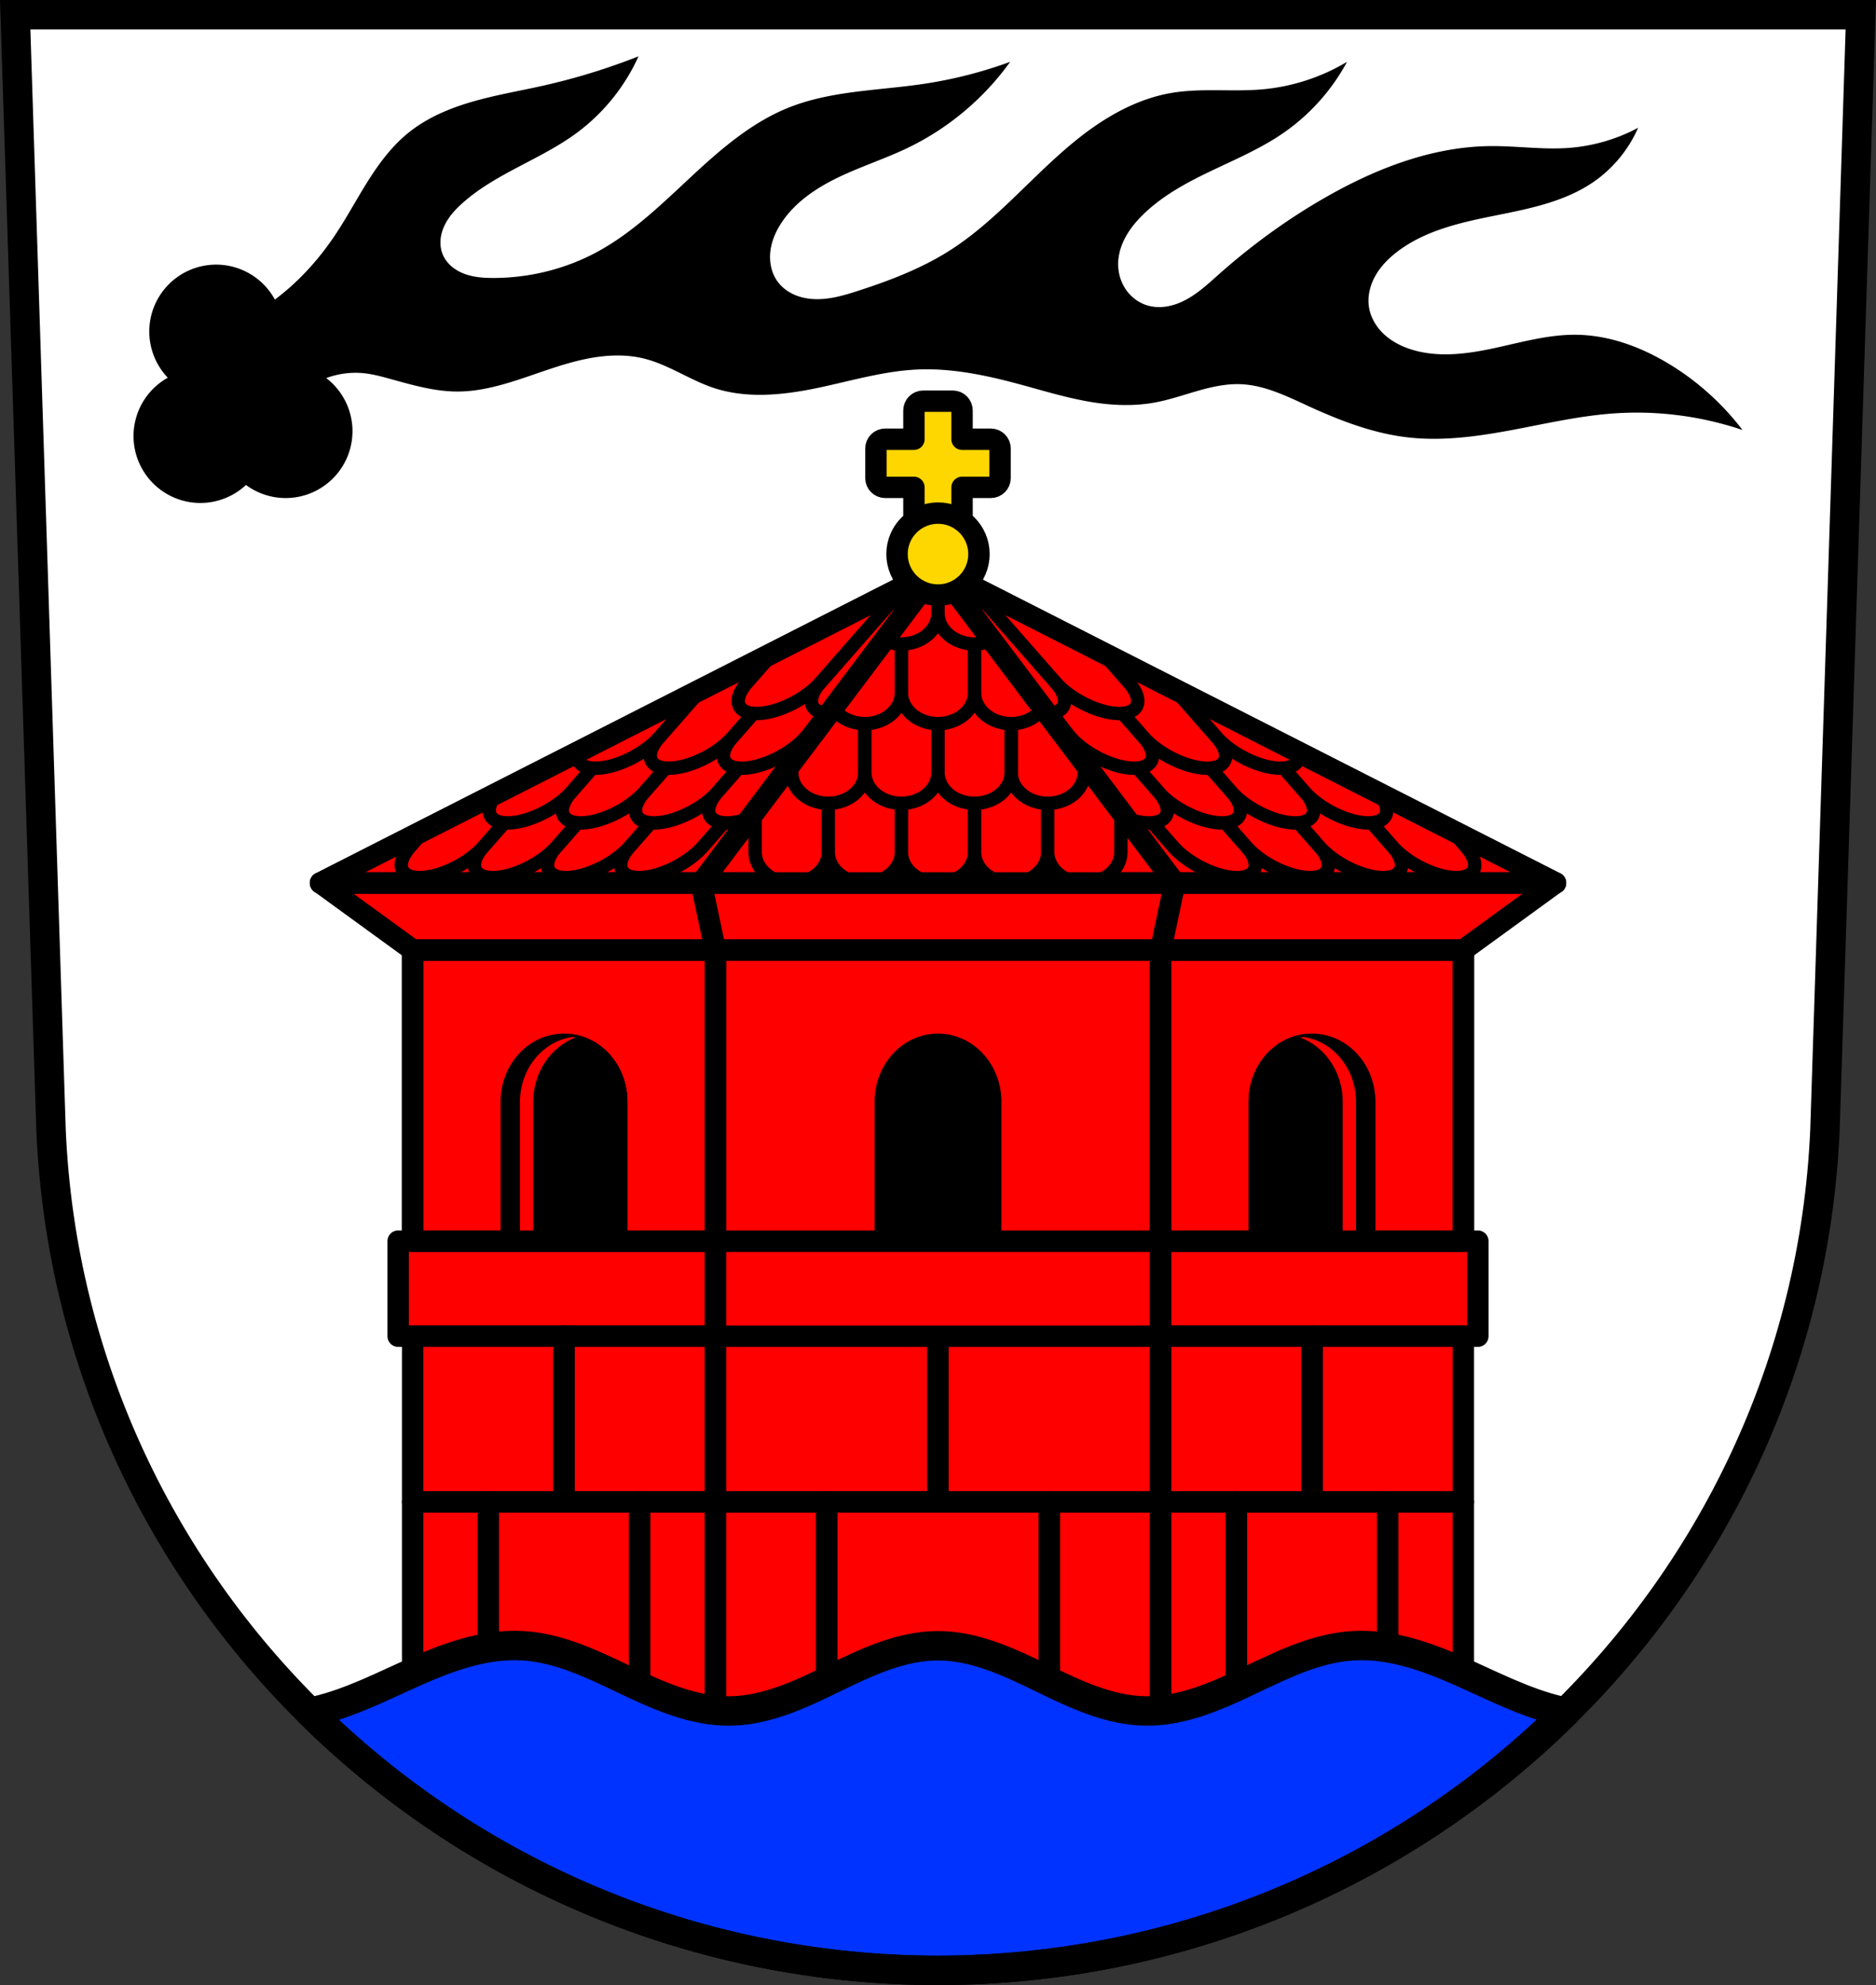 <?xml version="1.0" encoding="UTF-8" standalone="no"?>
<!-- Created with Inkscape (http://www.inkscape.org/) -->

<svg
   xmlns:dc="http://purl.org/dc/elements/1.1/"
   xmlns:cc="http://creativecommons.org/ns#"
   xmlns:rdf="http://www.w3.org/1999/02/22-rdf-syntax-ns#"
   xmlns:svg="http://www.w3.org/2000/svg"
   xmlns="http://www.w3.org/2000/svg"
   xmlns:sodipodi="http://sodipodi.sourceforge.net/DTD/sodipodi-0.dtd"
   xmlns:inkscape="http://www.inkscape.org/namespaces/inkscape"
   width="197.932mm"
   height="209.344mm"
   viewBox="0 0 701.334 741.769"
   id="svg11612"
   version="1.1"
   inkscape:version="0.91 r13725"
   sodipodi:docname="DEU Bühlerzell COA.svg">
  <rect x="0" y="0" width="701.334" height="741.769" fill="#333333" stroke="none"/>
  <defs
     id="defs11614">
    <inkscape:path-effect
       effect="spiro"
       id="path-effect12445"
       is_visible="true" />
    <inkscape:path-effect
       effect="spiro"
       id="path-effect12397"
       is_visible="true" />
  </defs>
  <sodipodi:namedview
     id="base"
     pagecolor="#ffffff"
     bordercolor="#666666"
     borderopacity="1.0"
     inkscape:pageopacity="0.0"
     inkscape:pageshadow="2"
     inkscape:zoom="0.72798892"
     inkscape:cx="350.66705"
     inkscape:cy="370.88383"
     inkscape:document-units="px"
     inkscape:current-layer="layer1"
     showgrid="false"
     inkscape:window-width="1366"
     inkscape:window-height="745"
     inkscape:window-x="-8"
     inkscape:window-y="-8"
     inkscape:window-maximized="1"
     fit-margin-top="0"
     fit-margin-left="0"
     fit-margin-right="0"
     fit-margin-bottom="0"
     inkscape:snap-midpoints="true"
     inkscape:snap-smooth-nodes="true"
     inkscape:object-nodes="true"
     inkscape:snap-nodes="true"
     inkscape:object-paths="false" />
  <g
     inkscape:label="Ebene 1"
     inkscape:groupmode="layer"
     id="layer1"
     transform="translate(-10.304,-33.764)">
    <path
       style="fill:#ffffff;fill-rule:evenodd;stroke:none;stroke-width:11;stroke-opacity:1"
       inkscape:connector-curvature="0"
       d="m 15.983,39.264 13.398,416.624 C 36.796,631.138 183.301,769.934 360.971,770.032 538.48,769.817 685.04,630.971 692.56,455.888 l 13.398,-416.624 -344.979,0 z"
       id="path10563-0-52" />
    <path
       style="fill:#000000;fill-rule:evenodd;stroke:none;stroke-width:1px;stroke-linecap:butt;stroke-linejoin:miter;stroke-opacity:1"
       d="m 249,54.812 c -11.558,4.56 -23.468,8.225 -35.59,10.951 -8.82,1.983 -17.76,3.474 -26.445,5.98 -8.686,2.506 -17.202,6.097 -24.203,11.816 -6.11,4.991 -10.868,11.437 -15.066,18.117 -4.198,6.68 -7.906,13.666 -12.312,20.211 -4.168,6.192 -8.958,11.975 -14.373,17.111 -2.517,2.387 -5.178,4.62 -7.945,6.711 a 25.009,25.009 0 0 0 -21.943,-13.064 25.009,25.009 0 0 0 -25.01,25.008 25.009,25.009 0 0 0 6.916,17.248 25.009,25.009 0 0 0 -12.807,21.797 25.009,25.009 0 0 0 25.008,25.008 25.009,25.009 0 0 0 17.031,-6.723 25.009,25.009 0 0 0 14.809,4.891 25.009,25.009 0 0 0 25.01,-25.01 25.009,25.009 0 0 0 -9.82,-19.828 c 4.482,-1.647 9.325,-2.311 14.076,-1.814 3.253,0.34 6.429,1.185 9.582,2.053 8.31,2.288 16.705,4.777 25.324,4.791 8.901,0.014 17.58,-2.614 26.01,-5.475 7.102,-2.41 14.166,-5.008 21.5,-6.574 7.334,-1.566 15.024,-2.071 22.305,-0.271 9.147,2.261 17.067,7.978 26.008,10.951 12.488,4.153 26.133,2.701 39.014,0 12.28,-2.575 24.428,-6.252 36.961,-6.844 12.945,-0.611 25.816,2.1 38.328,5.475 9.302,2.509 18.537,5.401 28.062,6.846 7.478,1.134 15.146,1.361 22.586,0 5.414,-0.99 10.636,-2.806 15.926,-4.322 5.29,-1.517 10.745,-2.748 16.244,-2.523 8.928,0.364 17.199,4.496 25.324,8.215 11.794,5.398 24.076,10.133 36.959,11.635 12.819,1.495 25.79,-0.262 38.479,-2.619 12.688,-2.357 25.31,-5.324 38.18,-6.279 16.393,-1.216 33.025,0.892 48.596,6.16 -7.478,-9.828 -16.82,-18.234 -27.379,-24.639 -10.553,-6.402 -22.564,-10.845 -34.906,-10.951 -10.408,-0.089 -20.561,2.869 -30.738,5.051 -10.177,2.182 -20.941,3.573 -30.861,0.424 -3.725,-1.183 -7.288,-3.018 -10.146,-5.684 -2.859,-2.665 -4.98,-6.199 -5.596,-10.059 -0.633,-3.967 0.351,-8.09 2.295,-11.605 1.944,-3.515 4.804,-6.459 7.973,-8.928 10.305,-8.026 23.541,-11.046 36.346,-13.625 12.804,-2.579 26.051,-5.095 36.889,-12.385 7.493,-5.04 13.505,-12.254 17.111,-20.533 -8.017,4.288 -16.942,6.871 -26.01,7.529 -9.793,0.711 -19.612,-0.796 -29.43,-0.684 -21.223,0.244 -41.736,8.07 -60.232,18.48 -14.704,8.276 -28.444,18.233 -41.066,29.43 -3.804,3.374 -7.556,6.897 -12.014,9.344 -2.229,1.223 -4.625,2.165 -7.127,2.615 -2.502,0.45 -5.115,0.398 -7.553,-0.322 -3.292,-0.973 -6.187,-3.167 -8.115,-6.008 -1.928,-2.841 -2.895,-6.302 -2.836,-9.734 0.058,-3.399 1.096,-6.741 2.709,-9.734 1.613,-2.993 3.789,-5.655 6.189,-8.062 7.213,-7.235 16.371,-12.181 25.586,-16.592 9.215,-4.411 18.694,-8.426 27.117,-14.207 9.951,-6.829 18.238,-16.064 23.955,-26.693 -9.549,5.723 -20.398,9.26 -31.484,10.266 -11.382,1.033 -22.958,-0.561 -34.223,1.369 -12.909,2.212 -24.659,8.954 -34.906,17.111 -16.596,13.212 -30.015,30.363 -47.912,41.752 -10.543,6.709 -22.331,11.207 -34.221,15.057 -5.153,1.668 -10.45,3.24 -15.865,3.123 -2.707,-0.058 -5.423,-0.549 -7.91,-1.621 -2.487,-1.072 -4.738,-2.74 -6.34,-4.924 -2.303,-3.14 -3.146,-7.211 -2.742,-11.084 0.404,-3.873 1.98,-7.558 4.109,-10.818 5.086,-7.787 13.153,-13.163 21.545,-17.172 8.392,-4.009 17.298,-6.864 25.682,-10.891 15.194,-7.298 28.508,-18.47 38.33,-32.168 -10.41,3.812 -21.207,6.568 -32.17,8.213 -17.004,2.551 -34.687,2.507 -50.648,8.898 -13.983,5.599 -25.601,15.742 -36.631,26 -11.03,10.258 -21.959,20.957 -35.236,28.07 -11.725,6.281 -25.027,9.542 -38.328,9.582 -3.747,0.011 -7.561,-0.241 -11.066,-1.566 -1.752,-0.663 -3.414,-1.593 -4.826,-2.824 -1.412,-1.231 -2.572,-2.77 -3.271,-4.508 -0.684,-1.699 -0.919,-3.565 -0.77,-5.391 0.149,-1.826 0.676,-3.611 1.457,-5.268 1.563,-3.313 4.105,-6.071 6.842,-8.506 12.421,-11.05 29.031,-16.174 42.436,-26.008 10.051,-7.374 18.15,-17.382 23.27,-28.748 z"
       id="path12443"
       inkscape:connector-curvature="0" />
    <rect
       style="opacity:1;fill:#ff0000;fill-opacity:1;fill-rule:nonzero;stroke:#000000;stroke-width:8;stroke-linecap:round;stroke-linejoin:round;stroke-miterlimit:4;stroke-dasharray:none;stroke-dashoffset:0;stroke-opacity:1"
       id="rect12471-0"
       width="83.244"
       height="61.949"
       x="277.727"
       y="533.061" />
    <rect
       style="opacity:1;fill:#ff0000;fill-opacity:1;fill-rule:nonzero;stroke:#000000;stroke-width:8;stroke-linecap:round;stroke-linejoin:round;stroke-miterlimit:4;stroke-dasharray:none;stroke-dashoffset:0;stroke-opacity:1"
       id="rect12471-6-3"
       width="83.244"
       height="61.949"
       x="360.971"
       y="533.061" />
    <rect
       style="opacity:1;fill:#ff0000;fill-opacity:1;fill-rule:nonzero;stroke:#000000;stroke-width:8;stroke-linecap:round;stroke-linejoin:round;stroke-miterlimit:4;stroke-dasharray:none;stroke-dashoffset:0;stroke-opacity:1"
       id="rect12471-6-8-7"
       width="83.244"
       height="90.019"
       x="319.349"
       y="595.01" />
    <rect
       style="opacity:1;fill:#ff0000;fill-opacity:1;fill-rule:nonzero;stroke:#000000;stroke-width:8;stroke-linecap:round;stroke-linejoin:round;stroke-miterlimit:4;stroke-dasharray:none;stroke-dashoffset:0;stroke-opacity:1"
       id="rect12503-7"
       width="41.622"
       height="90.019"
       x="277.727"
       y="595.01" />
    <rect
       style="opacity:1;fill:#ff0000;fill-opacity:1;fill-rule:nonzero;stroke:#000000;stroke-width:8;stroke-linecap:round;stroke-linejoin:round;stroke-miterlimit:4;stroke-dasharray:none;stroke-dashoffset:0;stroke-opacity:1"
       id="rect12505-8"
       width="41.622"
       height="90.019"
       x="402.592"
       y="595.01" />
    <rect
       style="opacity:1;fill:#ff0000;fill-opacity:1;fill-rule:nonzero;stroke:#000000;stroke-width:8;stroke-linecap:round;stroke-linejoin:round;stroke-miterlimit:4;stroke-dasharray:none;stroke-dashoffset:0;stroke-opacity:1"
       id="rect12507-1"
       width="166.487"
       height="35.53"
       x="277.727"
       y="497.531" />
    <rect
       style="opacity:1;fill:#ff0000;fill-opacity:1;fill-rule:nonzero;stroke:#000000;stroke-width:8;stroke-linecap:round;stroke-linejoin:round;stroke-miterlimit:4;stroke-dasharray:none;stroke-dashoffset:0;stroke-opacity:1"
       id="rect12507-4-0"
       width="118.574"
       height="35.53"
       x="444.214"
       y="497.531" />
    <rect
       style="opacity:1;fill:#ff0000;fill-opacity:1;fill-rule:nonzero;stroke:#000000;stroke-width:8;stroke-linecap:round;stroke-linejoin:round;stroke-miterlimit:4;stroke-dasharray:none;stroke-dashoffset:0;stroke-opacity:1"
       id="rect12507-4-3-5"
       width="118.574"
       height="35.53"
       x="159.153"
       y="497.531" />
    <rect
       style="opacity:1;fill:#ff0000;fill-opacity:1;fill-rule:nonzero;stroke:#000000;stroke-width:8;stroke-linecap:round;stroke-linejoin:round;stroke-miterlimit:4;stroke-dasharray:none;stroke-dashoffset:0;stroke-opacity:1"
       id="rect12539-9"
       width="56.578"
       height="61.949"
       x="221.149"
       y="533.061" />
    <rect
       style="opacity:1;fill:#ff0000;fill-opacity:1;fill-rule:nonzero;stroke:#000000;stroke-width:8;stroke-linecap:round;stroke-linejoin:round;stroke-miterlimit:4;stroke-dasharray:none;stroke-dashoffset:0;stroke-opacity:1"
       id="rect12539-1-4"
       width="56.578"
       height="61.949"
       x="164.571"
       y="533.061" />
    <rect
       style="opacity:1;fill:#ff0000;fill-opacity:1;fill-rule:nonzero;stroke:#000000;stroke-width:8;stroke-linecap:round;stroke-linejoin:round;stroke-miterlimit:4;stroke-dasharray:none;stroke-dashoffset:0;stroke-opacity:1"
       id="rect12539-14-7"
       width="56.578"
       height="61.949"
       x="500.792"
       y="533.061" />
    <rect
       style="opacity:1;fill:#ff0000;fill-opacity:1;fill-rule:nonzero;stroke:#000000;stroke-width:8;stroke-linecap:round;stroke-linejoin:round;stroke-miterlimit:4;stroke-dasharray:none;stroke-dashoffset:0;stroke-opacity:1"
       id="rect12539-1-9-3"
       width="56.578"
       height="61.949"
       x="444.214"
       y="533.061" />
    <rect
       style="opacity:1;fill:#ff0000;fill-opacity:1;fill-rule:nonzero;stroke:#000000;stroke-width:8;stroke-linecap:round;stroke-linejoin:round;stroke-miterlimit:4;stroke-dasharray:none;stroke-dashoffset:0;stroke-opacity:1"
       id="rect12539-0-6"
       width="56.578"
       height="82.918"
       x="192.86"
       y="595.01" />
    <rect
       style="opacity:1;fill:#ff0000;fill-opacity:1;fill-rule:nonzero;stroke:#000000;stroke-width:8;stroke-linecap:round;stroke-linejoin:round;stroke-miterlimit:4;stroke-dasharray:none;stroke-dashoffset:0;stroke-opacity:1"
       id="rect12539-0-7-4"
       width="56.578"
       height="82.918"
       x="472.503"
       y="595.01" />
    <rect
       style="opacity:1;fill:#ff0000;fill-opacity:1;fill-rule:nonzero;stroke:#000000;stroke-width:8;stroke-linecap:round;stroke-linejoin:round;stroke-miterlimit:4;stroke-dasharray:none;stroke-dashoffset:0;stroke-opacity:1"
       id="rect12604-3"
       width="28.289"
       height="82.918"
       x="164.571"
       y="595.01" />
    <rect
       style="opacity:1;fill:#ff0000;fill-opacity:1;fill-rule:nonzero;stroke:#000000;stroke-width:8;stroke-linecap:round;stroke-linejoin:round;stroke-miterlimit:4;stroke-dasharray:none;stroke-dashoffset:0;stroke-opacity:1"
       id="rect12604-6-7"
       width="28.289"
       height="82.918"
       x="249.438"
       y="595.01" />
    <rect
       style="opacity:1;fill:#ff0000;fill-opacity:1;fill-rule:nonzero;stroke:#000000;stroke-width:8;stroke-linecap:round;stroke-linejoin:round;stroke-miterlimit:4;stroke-dasharray:none;stroke-dashoffset:0;stroke-opacity:1"
       id="rect12604-2-3"
       width="28.289"
       height="82.918"
       x="444.214"
       y="595.01" />
    <rect
       style="opacity:1;fill:#ff0000;fill-opacity:1;fill-rule:nonzero;stroke:#000000;stroke-width:8;stroke-linecap:round;stroke-linejoin:round;stroke-miterlimit:4;stroke-dasharray:none;stroke-dashoffset:0;stroke-opacity:1"
       id="rect12604-6-2-1"
       width="28.289"
       height="82.918"
       x="529.081"
       y="595.01" />
    <rect
       style="opacity:1;fill:#ff0000;fill-opacity:1;fill-rule:nonzero;stroke:#000000;stroke-width:8;stroke-linecap:round;stroke-linejoin:round;stroke-miterlimit:4;stroke-dasharray:none;stroke-dashoffset:0;stroke-opacity:1"
       id="rect12639-6"
       width="166.487"
       height="108.802"
       x="277.727"
       y="388.729" />
    <rect
       style="opacity:1;fill:#ff0000;fill-opacity:1;fill-rule:nonzero;stroke:#000000;stroke-width:8;stroke-linecap:round;stroke-linejoin:round;stroke-miterlimit:4;stroke-dasharray:none;stroke-dashoffset:0;stroke-opacity:1"
       id="rect12641-1"
       width="113.156"
       height="108.802"
       x="164.571"
       y="388.729" />
    <rect
       style="opacity:1;fill:#ff0000;fill-opacity:1;fill-rule:nonzero;stroke:#000000;stroke-width:8;stroke-linecap:round;stroke-linejoin:round;stroke-miterlimit:4;stroke-dasharray:none;stroke-dashoffset:0;stroke-opacity:1"
       id="rect12641-3-8"
       width="113.156"
       height="108.802"
       x="444.214"
       y="388.729" />
    <g
       id="g13122">
      <path
         id="rect12658-4-23-5-8"
         d="M 500.793,420.478 A 23.208,24.981 0 0 1 524,445.459 l 0,49.963 -46.416,0 0,-49.963 a 23.208,24.981 0 0 1 23.209,-24.98 z"
         style="opacity:1;fill:#000000;fill-opacity:1;fill-rule:nonzero;stroke:#000000;stroke-width:1;stroke-linecap:round;stroke-linejoin:round;stroke-miterlimit:4;stroke-dasharray:none;stroke-dashoffset:0;stroke-opacity:1"
         inkscape:connector-curvature="0" />
      <path
         inkscape:connector-curvature="0"
         id="rect12658-4-1-8"
         d="m 497.665,420.734 a 23.208,24.981 0 0 1 20.08,24.725 l 0,49.963 -40.16,0 0,-49.963 a 23.208,24.981 0 0 1 20.08,-24.725 z"
         style="opacity:1;fill:#ff0000;fill-opacity:1;fill-rule:nonzero;stroke:#000000;stroke-width:1;stroke-linecap:round;stroke-linejoin:round;stroke-miterlimit:4;stroke-dasharray:none;stroke-dashoffset:0;stroke-opacity:1" />
      <path
         inkscape:connector-curvature="0"
         id="rect12658-4-4-9-6"
         d="m 494.635,421.377 a 23.208,24.981 0 0 1 17.141,24.082 l 0,49.963 -34.191,0 0,-49.963 a 23.208,24.981 0 0 1 17.051,-24.082 z"
         style="opacity:1;fill:#000000;fill-opacity:1;fill-rule:nonzero;stroke:#000000;stroke-width:1;stroke-linecap:round;stroke-linejoin:round;stroke-miterlimit:4;stroke-dasharray:none;stroke-dashoffset:0;stroke-opacity:1" />
    </g>
    <path
       style="opacity:1;fill:#000000;fill-opacity:1;fill-rule:nonzero;stroke:#000000;stroke-width:1;stroke-linecap:round;stroke-linejoin:round;stroke-miterlimit:4;stroke-dasharray:none;stroke-dashoffset:0;stroke-opacity:1"
       d="m 360.97,420.478 a 23.208,24.981 0 0 0 -23.207,24.98 l 0,49.963 46.416,0 0,-49.963 a 23.208,24.981 0 0 0 -23.209,-24.98 z"
       id="rect12658-1"
       inkscape:connector-curvature="0" />
    <path
       inkscape:connector-curvature="0"
       style="opacity:1;fill:#000000;fill-opacity:1;fill-rule:nonzero;stroke:#000000;stroke-width:1;stroke-linecap:round;stroke-linejoin:round;stroke-miterlimit:4;stroke-dasharray:none;stroke-dashoffset:0;stroke-opacity:1"
       d="m 221.148,420.478 a 23.208,24.981 0 0 0 -23.207,24.98 l 0,49.963 46.416,0 0,-49.963 a 23.208,24.981 0 0 0 -23.209,-24.98 z"
       id="rect12658-4-23-4" />
    <path
       inkscape:connector-curvature="0"
       style="opacity:1;fill:#ff0000;fill-opacity:1;fill-rule:nonzero;stroke:#000000;stroke-width:1;stroke-linecap:round;stroke-linejoin:round;stroke-miterlimit:4;stroke-dasharray:none;stroke-dashoffset:0;stroke-opacity:1"
       d="m 224.276,420.734 a 23.208,24.981 0 0 0 -20.08,24.725 l 0,49.963 40.16,0 0,-49.963 A 23.208,24.981 0 0 0 224.276,420.734 Z"
       id="rect12658-4-41" />
    <path
       inkscape:connector-curvature="0"
       style="opacity:1;fill:#000000;fill-opacity:1;fill-rule:nonzero;stroke:#000000;stroke-width:1;stroke-linecap:round;stroke-linejoin:round;stroke-miterlimit:4;stroke-dasharray:none;stroke-dashoffset:0;stroke-opacity:1"
       d="m 227.306,421.377 a 23.208,24.981 0 0 0 -17.141,24.082 l 0,49.963 34.191,0 0,-49.963 A 23.208,24.981 0 0 0 227.306,421.377 Z"
       id="rect12658-4-4-95" />
    <path
       style="fill:#ff0000;fill-rule:evenodd;stroke:#000000;stroke-width:8;stroke-linecap:butt;stroke-linejoin:round;stroke-miterlimit:4;stroke-dasharray:none;stroke-opacity:1;fill-opacity:1"
       d="m 130.128,363.695 34.443,25.033 196.398,0 196.4,0 34.443,-25.033 -230.844,0 -230.842,0 z"
       id="path12757-5"
       inkscape:connector-curvature="0" />
    <path
       style="fill:#ff0000;fill-rule:evenodd;stroke:#000000;stroke-width:8;stroke-linecap:butt;stroke-linejoin:miter;stroke-miterlimit:4;stroke-dasharray:none;stroke-opacity:1;fill-opacity:1"
       d="m 277.727,388.729 -5.301,-25.033"
       id="path12775-6"
       inkscape:connector-curvature="0" />
    <path
       style="fill:#ff0000;fill-rule:evenodd;stroke:#000000;stroke-width:8;stroke-linecap:butt;stroke-linejoin:miter;stroke-miterlimit:4;stroke-dasharray:none;stroke-opacity:1;fill-opacity:1"
       d="m 444.214,388.729 5.301,-25.033"
       id="path12775-1-2"
       inkscape:connector-curvature="0" />
    <path
       style="fill:#ff0000;fill-rule:evenodd;stroke:#000000;stroke-width:8;stroke-linecap:round;stroke-linejoin:round;stroke-miterlimit:4;stroke-dasharray:none;stroke-opacity:1;fill-opacity:1"
       d="m 360.97,246.342 -230.842,117.354 230.842,0 230.842,0 -230.842,-117.354 z"
       id="path12796-1"
       inkscape:connector-curvature="0" />
    <g
       id="g13071">
      <path
         id="path12395"
         transform="translate(10.304,33.764)"
         d="M 193.043 614.873 C 180.295 614.713 167.82 619.124 156.096 624.275 C 143.59 629.77 131.36 636.222 118.061 639.336 C 117.314 639.511 116.564 639.67 115.812 639.822 C 176.031 699.419 259.219 736.219 350.666 736.27 C 441.996 736.159 525.129 699.346 585.352 639.785 C 584.658 639.642 583.965 639.497 583.275 639.336 C 569.976 636.222 557.744 629.77 545.238 624.275 C 532.733 618.78 519.372 614.127 505.738 614.967 C 492.107 615.806 479.48 622.034 467.152 627.91 C 454.825 633.787 441.858 639.544 428.203 639.336 C 414.539 639.128 401.761 632.976 389.471 627 C 377.181 621.024 364.334 614.967 350.668 614.967 C 337.002 614.967 324.153 621.024 311.863 627 C 299.573 632.976 286.795 639.128 273.131 639.336 C 259.476 639.544 246.511 633.787 234.184 627.91 C 221.856 622.034 209.227 615.806 195.596 614.967 C 194.744 614.914 193.893 614.884 193.043 614.873 z "
         style="fill:#0033ff;fill-rule:evenodd;stroke:#000000;stroke-width:11;stroke-linecap:butt;stroke-linejoin:round;stroke-miterlimit:4;stroke-dasharray:none;stroke-opacity:1;fill-opacity:1" />
      <path
         id="path10563-0"
         d="m 15.983,39.264 13.398,416.624 c 7.415,175.25 153.92,314.046 331.589,314.144 177.51,-0.215 324.069,-139.061 331.589,-314.144 l 13.398,-416.624 -344.979,0 z"
         inkscape:connector-curvature="0"
         style="fill:none;fill-rule:evenodd;stroke:#000000;stroke-width:11;stroke-opacity:1" />
    </g>
    <rect
       style="opacity:1;fill:none;fill-opacity:1;fill-rule:nonzero;stroke:#000000;stroke-width:8;stroke-linecap:round;stroke-linejoin:round;stroke-miterlimit:4;stroke-dasharray:none;stroke-dashoffset:0;stroke-opacity:1"
       id="rect12641-3-8-7"
       width="113.156"
       height="108.802"
       x="444.214"
       y="388.729" />
    <rect
       style="opacity:1;fill:none;fill-opacity:1;fill-rule:nonzero;stroke:#000000;stroke-width:8;stroke-linecap:round;stroke-linejoin:round;stroke-miterlimit:4;stroke-dasharray:none;stroke-dashoffset:0;stroke-opacity:1"
       id="rect12641-3-8-0"
       width="113.156"
       height="108.802"
       x="164.571"
       y="388.729" />
    <path
       style="opacity:1;fill:#ff0000;fill-opacity:1;fill-rule:nonzero;stroke:#000000;stroke-width:5;stroke-linecap:round;stroke-linejoin:round;stroke-miterlimit:4;stroke-dasharray:none;stroke-dashoffset:0;stroke-opacity:1"
       d="m 347.297,322.375 0,29.766 a 13.672,11.555 0 0 0 13.674,11.555 13.672,11.555 0 0 0 13.672,-11.555 l 0,-29.766 -27.346,0 z"
       id="rect13158"
       inkscape:connector-curvature="0" />
    <path
       style="opacity:1;fill:#ff0000;fill-opacity:1;fill-rule:nonzero;stroke:#000000;stroke-width:5;stroke-linecap:round;stroke-linejoin:round;stroke-miterlimit:4;stroke-dasharray:none;stroke-dashoffset:0;stroke-opacity:1"
       d="m 374.643,322.375 0,29.766 a 13.672,11.555 0 0 0 13.674,11.555 13.672,11.555 0 0 0 13.672,-11.555 l 0,-29.766 -27.346,0 z"
       id="rect13158-8"
       inkscape:connector-curvature="0" />
    <path
       style="opacity:1;fill:#ff0000;fill-opacity:1;fill-rule:nonzero;stroke:#000000;stroke-width:5;stroke-linecap:round;stroke-linejoin:round;stroke-miterlimit:4;stroke-dasharray:none;stroke-dashoffset:0;stroke-opacity:1"
       d="M 293.299 288.611 L 282.303 303.186 L 282.303 318.377 A 13.672 11.555 0 0 0 295.977 329.932 A 13.672 11.555 0 0 0 309.648 318.377 L 309.648 288.611 L 293.299 288.611 z M 391.686 288.611 L 391.686 318.377 A 13.672 11.555 0 0 0 405.359 329.932 A 13.672 11.555 0 0 0 419.031 318.377 L 419.031 303.188 L 408.033 288.611 L 391.686 288.611 z "
       transform="translate(10.304,33.764)"
       id="rect13158-4" />
    <path
       style="opacity:1;fill:#ff0000;fill-opacity:1;fill-rule:nonzero;stroke:#000000;stroke-width:5;stroke-linecap:round;stroke-linejoin:round;stroke-miterlimit:4;stroke-dasharray:none;stroke-dashoffset:0;stroke-opacity:1"
       d="m 319.951,322.375 0,29.766 a 13.672,11.555 0 0 0 13.674,11.555 13.672,11.555 0 0 0 13.672,-11.555 l 0,-29.766 -27.346,0 z"
       id="rect13158-4-1"
       inkscape:connector-curvature="0" />
    <path
       style="opacity:1;fill:#ff0000;fill-opacity:1;fill-rule:nonzero;stroke:#000000;stroke-width:5;stroke-linecap:round;stroke-linejoin:round;stroke-miterlimit:4;stroke-dasharray:none;stroke-dashoffset:0;stroke-opacity:1"
       d="M 315.758 258.846 L 295.975 285.064 L 295.975 288.611 A 13.672 11.555 0 0 0 309.648 300.166 A 13.672 11.555 0 0 0 323.32 288.611 L 323.32 258.846 L 315.758 258.846 z M 378.012 258.846 L 378.012 288.611 A 13.672 11.555 0 0 0 391.686 300.166 A 13.672 11.555 0 0 0 405.357 288.611 L 405.357 285.064 L 385.574 258.846 L 378.012 258.846 z "
       transform="translate(10.304,33.764)"
       id="rect13158-8-9" />
    <path
       style="opacity:1;fill:#ff0000;fill-opacity:1;fill-rule:nonzero;stroke:#000000;stroke-width:5;stroke-linecap:round;stroke-linejoin:round;stroke-miterlimit:4;stroke-dasharray:none;stroke-dashoffset:0;stroke-opacity:1"
       d="m 333.624,292.609 0,29.766 a 13.672,11.555 0 0 0 13.674,11.555 13.672,11.555 0 0 0 13.672,-11.555 l 0,-29.766 -27.346,0 z"
       id="rect13158-4-3"
       inkscape:connector-curvature="0" />
    <path
       style="opacity:1;fill:#ff0000;fill-opacity:1;fill-rule:nonzero;stroke:#000000;stroke-width:5;stroke-linecap:round;stroke-linejoin:round;stroke-miterlimit:4;stroke-dasharray:none;stroke-dashoffset:0;stroke-opacity:1"
       d="m 360.97,292.609 0,29.766 a 13.672,11.555 0 0 0 13.674,11.555 13.672,11.555 0 0 0 13.672,-11.555 l 0,-29.766 -27.346,0 z"
       id="rect13158-8-9-8"
       inkscape:connector-curvature="0" />
    <path
       style="opacity:1;fill:#ff0000;fill-opacity:1;fill-rule:nonzero;stroke:#000000;stroke-width:5;stroke-linecap:round;stroke-linejoin:round;stroke-miterlimit:4;stroke-dasharray:none;stroke-dashoffset:0;stroke-opacity:1"
       d="m 347.297,262.844 0,29.766 a 13.672,11.555 0 0 0 13.674,11.555 13.672,11.555 0 0 0 13.672,-11.555 l 0,-29.766 -27.346,0 z"
       id="rect13158-2"
       inkscape:connector-curvature="0" />
    <path
       style="opacity:1;fill:#ff0000;fill-opacity:1;fill-rule:nonzero;stroke:#000000;stroke-width:5;stroke-linecap:round;stroke-linejoin:round;stroke-miterlimit:4;stroke-dasharray:none;stroke-dashoffset:0;stroke-opacity:1"
       d="M 336.994 230.699 L 311.447 264.557 A 13.672 11.555 0 0 0 323.322 270.4 A 13.672 11.555 0 0 0 336.994 258.846 L 336.994 230.699 z M 364.34 230.701 L 364.34 258.846 A 13.672 11.555 0 0 0 378.014 270.4 A 13.672 11.555 0 0 0 389.881 264.553 L 364.34 230.701 z "
       transform="translate(10.304,33.764)"
       id="rect13158-8-6" />
    <path
       style="opacity:1;fill:#ff0000;fill-opacity:1;fill-rule:nonzero;stroke:#000000;stroke-width:5;stroke-linecap:round;stroke-linejoin:round;stroke-miterlimit:4;stroke-dasharray:none;stroke-dashoffset:0;stroke-opacity:1"
       d="M 350.666 212.578 L 330.539 239.254 A 13.672 11.555 0 0 0 336.994 240.635 A 13.672 11.555 0 0 0 350.666 229.08 L 350.666 212.578 z "
       transform="translate(10.304,33.764)"
       id="rect13158-4-3-8" />
    <path
       style="opacity:1;fill:#ff0000;fill-opacity:1;fill-rule:nonzero;stroke:#000000;stroke-width:5;stroke-linecap:round;stroke-linejoin:round;stroke-miterlimit:4;stroke-dasharray:none;stroke-dashoffset:0;stroke-opacity:1"
       d="M 350.666 212.578 L 350.666 229.08 A 13.672 11.555 0 0 0 364.34 240.635 A 13.672 11.555 0 0 0 370.797 239.26 L 350.666 212.578 z "
       transform="translate(10.304,33.764)"
       id="rect13158-8-9-8-9" />
    <path
       style="opacity:1;fill:#ff0000;fill-opacity:1;fill-rule:nonzero;stroke:#000000;stroke-width:5;stroke-linecap:round;stroke-linejoin:round;stroke-miterlimit:4;stroke-dasharray:none;stroke-dashoffset:0;stroke-opacity:1"
       d="m 271.83,320.375 -26.124,29.766 a 8.415,18.775 61.847 0 0 3.533,11.555 8.415,18.775 61.847 0 0 23.813,-11.555 l 26.124,-29.766 -27.346,0 z"
       id="rect13158-8-9-8-8"
       inkscape:connector-curvature="0" />
    <path
       style="opacity:1;fill:#ff0000;fill-opacity:1;fill-rule:nonzero;stroke:#000000;stroke-width:5;stroke-linecap:round;stroke-linejoin:round;stroke-miterlimit:4;stroke-dasharray:none;stroke-dashoffset:0;stroke-opacity:1"
       d="m 244.484,320.375 -26.124,29.766 a 8.415,18.775 61.847 0 0 3.533,11.555 8.415,18.775 61.847 0 0 23.813,-11.555 l 26.124,-29.766 -27.346,0 z"
       id="rect13158-8-9-8-8-2"
       inkscape:connector-curvature="0" />
    <path
       style="opacity:1;fill:#ff0000;fill-opacity:1;fill-rule:nonzero;stroke:#000000;stroke-width:5;stroke-linecap:round;stroke-linejoin:round;stroke-miterlimit:4;stroke-dasharray:none;stroke-dashoffset:0;stroke-opacity:1"
       d="m 217.138,320.375 -26.124,29.766 a 8.415,18.775 61.847 0 0 3.533,11.555 8.415,18.775 61.847 0 0 23.813,-11.555 l 26.124,-29.766 -27.346,0 z"
       id="rect13158-8-9-8-8-3"
       inkscape:connector-curvature="0" />
    <path
       inkscape:connector-curvature="0"
       style="opacity:1;fill:#ff0000;fill-opacity:1;fill-rule:nonzero;stroke:#000000;stroke-width:5;stroke-linecap:round;stroke-linejoin:round;stroke-miterlimit:4;stroke-dasharray:none;stroke-dashoffset:0;stroke-opacity:1"
       d="m 215.341,320.375 -46.131,23.453 -5.541,6.312 a 8.415,18.775 61.847 0 0 3.531,11.555 8.415,18.775 61.847 0 0 23.814,-11.555 l 26.123,-29.766 -1.797,0 z"
       id="rect13158-8-9-8-8-6" />
    <path
       style="opacity:1;fill:#ff0000;fill-opacity:1;fill-rule:nonzero;stroke:#000000;stroke-width:5;stroke-linecap:round;stroke-linejoin:round;stroke-miterlimit:4;stroke-dasharray:none;stroke-dashoffset:0;stroke-opacity:1"
       d="m 277.359,299.937 -26.124,29.766 a 8.415,18.775 61.847 0 0 3.533,11.555 8.415,18.775 61.847 0 0 23.813,-11.555 l 26.124,-29.766 -27.346,0 z"
       id="rect13158-8-9-8-8-2-9"
       inkscape:connector-curvature="0" />
    <path
       inkscape:connector-curvature="0"
       style="opacity:1;fill:#ff0000;fill-opacity:1;fill-rule:nonzero;stroke:#000000;stroke-width:5;stroke-linecap:round;stroke-linejoin:round;stroke-miterlimit:4;stroke-dasharray:none;stroke-dashoffset:0;stroke-opacity:1"
       d="m 255.544,299.937 -9.986,5.076 -21.668,24.689 a 8.415,18.775 61.847 0 0 3.531,11.555 8.415,18.775 61.847 0 0 23.814,-11.555 l 26.123,-29.766 -21.814,0 z"
       id="rect13158-8-9-8-8-3-6" />
    <path
       inkscape:connector-curvature="0"
       style="opacity:1;fill:#ff0000;fill-opacity:1;fill-rule:nonzero;stroke:#000000;stroke-width:5;stroke-linecap:round;stroke-linejoin:round;stroke-miterlimit:4;stroke-dasharray:none;stroke-dashoffset:0;stroke-opacity:1"
       d="m 245.558,305.014 -49.334,25.08 a 8.415,18.775 61.847 0 0 3.852,11.164 8.415,18.775 61.847 0 0 23.814,-11.555 l 21.668,-24.689 z"
       id="rect13158-8-9-8-8-6-6" />
    <path
       inkscape:connector-curvature="0"
       style="opacity:1;fill:#ff0000;fill-opacity:1;fill-rule:nonzero;stroke:#000000;stroke-width:5;stroke-linecap:round;stroke-linejoin:round;stroke-miterlimit:4;stroke-dasharray:none;stroke-dashoffset:0;stroke-opacity:1"
       d="m 304.704,299.937 -26.123,29.766 a 8.415,18.775 61.847 0 0 3.531,11.555 8.415,18.775 61.847 0 0 8.498,-1.664 l 29.922,-39.656 -15.828,0 z"
       id="rect13158-8-9-8-8-2-9-8" />
    <path
       inkscape:connector-curvature="0"
       style="opacity:1;fill:#ff0000;fill-opacity:1;fill-rule:nonzero;stroke:#000000;stroke-width:5;stroke-linecap:round;stroke-linejoin:round;stroke-miterlimit:4;stroke-dasharray:none;stroke-dashoffset:0;stroke-opacity:1"
       d="m 310.233,279.5 -26.123,29.766 a 8.415,18.775 61.847 0 0 3.533,11.555 8.415,18.775 61.847 0 0 23.812,-11.555 l 14.525,-16.551 9.971,-13.215 -25.719,0 z"
       id="rect13158-8-9-8-8-2-9-3" />
    <path
       inkscape:connector-curvature="0"
       style="opacity:1;fill:#ff0000;fill-opacity:1;fill-rule:nonzero;stroke:#000000;stroke-width:5;stroke-linecap:round;stroke-linejoin:round;stroke-miterlimit:4;stroke-dasharray:none;stroke-dashoffset:0;stroke-opacity:1"
       d="m 295.745,279.5 -23.213,11.801 -15.768,17.965 a 8.415,18.775 61.847 0 0 3.533,11.555 8.415,18.775 61.847 0 0 23.812,-11.555 l 26.123,-29.766 -14.488,0 z"
       id="rect13158-8-9-8-8-3-6-9" />
    <path
       inkscape:connector-curvature="0"
       style="opacity:1;fill:#ff0000;fill-opacity:1;fill-rule:nonzero;stroke:#000000;stroke-width:5;stroke-linecap:round;stroke-linejoin:round;stroke-miterlimit:4;stroke-dasharray:none;stroke-dashoffset:0;stroke-opacity:1"
       d="m 272.53,291.303 -46.307,23.541 a 8.415,18.775 61.847 0 0 6.729,5.977 8.415,18.775 61.847 0 0 23.812,-11.555 l 15.766,-17.963 z"
       id="rect13158-8-9-8-8-6-6-0" />
    <path
       inkscape:connector-curvature="0"
       style="opacity:1;fill:#ff0000;fill-opacity:1;fill-rule:nonzero;stroke:#000000;stroke-width:5;stroke-linecap:round;stroke-linejoin:round;stroke-miterlimit:4;stroke-dasharray:none;stroke-dashoffset:0;stroke-opacity:1"
       d="m 343.11,259.062 -26.125,29.766 a 8.415,18.775 61.847 0 0 3.219,11.545 l 31.168,-41.311 -8.262,0 z"
       id="rect13158-8-9-8-8-3-6-9-0" />
    <path
       inkscape:connector-curvature="0"
       style="opacity:1;fill:#ff0000;fill-opacity:1;fill-rule:nonzero;stroke:#000000;stroke-width:5;stroke-linecap:round;stroke-linejoin:round;stroke-miterlimit:4;stroke-dasharray:none;stroke-dashoffset:0;stroke-opacity:1"
       d="m 335.948,259.062 -36.445,18.527 -9.863,11.238 a 8.415,18.775 61.847 0 0 3.533,11.555 8.415,18.775 61.847 0 0 23.812,-11.555 l 26.125,-29.766 -7.162,0 z"
       id="rect13158-8-9-8-8-6-6-0-6" />
    <path
       style="opacity:1;fill:#ff0000;fill-opacity:1;fill-rule:nonzero;stroke:#000000;stroke-width:5;stroke-linecap:round;stroke-linejoin:round;stroke-miterlimit:4;stroke-dasharray:none;stroke-dashoffset:0;stroke-opacity:1"
       d="m 450.11,320.375 26.124,29.766 a 18.775,8.415 28.153 0 1 -3.533,11.555 18.775,8.415 28.153 0 1 -23.813,-11.555 l -26.124,-29.766 27.346,0 z"
       id="rect13158-8-9-8-8-9"
       inkscape:connector-curvature="0" />
    <path
       style="opacity:1;fill:#ff0000;fill-opacity:1;fill-rule:nonzero;stroke:#000000;stroke-width:5;stroke-linecap:round;stroke-linejoin:round;stroke-miterlimit:4;stroke-dasharray:none;stroke-dashoffset:0;stroke-opacity:1"
       d="m 477.456,320.375 26.124,29.766 a 18.775,8.415 28.153 0 1 -3.533,11.555 18.775,8.415 28.153 0 1 -23.813,-11.555 l -26.124,-29.766 27.346,0 z"
       id="rect13158-8-9-8-8-2-1"
       inkscape:connector-curvature="0" />
    <path
       style="opacity:1;fill:#ff0000;fill-opacity:1;fill-rule:nonzero;stroke:#000000;stroke-width:5;stroke-linecap:round;stroke-linejoin:round;stroke-miterlimit:4;stroke-dasharray:none;stroke-dashoffset:0;stroke-opacity:1"
       d="m 504.801,320.375 26.124,29.766 a 18.775,8.415 28.153 0 1 -3.533,11.555 18.775,8.415 28.153 0 1 -23.813,-11.555 l -26.124,-29.766 27.346,0 z"
       id="rect13158-8-9-8-8-3-1"
       inkscape:connector-curvature="0" />
    <path
       inkscape:connector-curvature="0"
       style="opacity:1;fill:#ff0000;fill-opacity:1;fill-rule:nonzero;stroke:#000000;stroke-width:5;stroke-linecap:round;stroke-linejoin:round;stroke-miterlimit:4;stroke-dasharray:none;stroke-dashoffset:0;stroke-opacity:1"
       d="m 506.599,320.375 46.131,23.453 5.541,6.312 a 18.775,8.415 28.153 0 1 -3.531,11.555 18.775,8.415 28.153 0 1 -23.814,-11.555 l -26.123,-29.766 1.797,0 z"
       id="rect13158-8-9-8-8-6-66" />
    <path
       style="opacity:1;fill:#ff0000;fill-opacity:1;fill-rule:nonzero;stroke:#000000;stroke-width:5;stroke-linecap:round;stroke-linejoin:round;stroke-miterlimit:4;stroke-dasharray:none;stroke-dashoffset:0;stroke-opacity:1"
       d="m 444.58,299.937 26.124,29.766 a 18.775,8.415 28.153 0 1 -3.533,11.555 18.775,8.415 28.153 0 1 -23.813,-11.555 l -26.124,-29.766 27.346,0 z"
       id="rect13158-8-9-8-8-2-9-4"
       inkscape:connector-curvature="0" />
    <path
       inkscape:connector-curvature="0"
       style="opacity:1;fill:#ff0000;fill-opacity:1;fill-rule:nonzero;stroke:#000000;stroke-width:5;stroke-linecap:round;stroke-linejoin:round;stroke-miterlimit:4;stroke-dasharray:none;stroke-dashoffset:0;stroke-opacity:1"
       d="m 466.396,299.937 9.986,5.076 21.668,24.689 a 18.775,8.415 28.153 0 1 -3.531,11.555 18.775,8.415 28.153 0 1 -23.814,-11.555 l -26.123,-29.766 21.814,0 z"
       id="rect13158-8-9-8-8-3-6-2" />
    <path
       inkscape:connector-curvature="0"
       style="opacity:1;fill:#ff0000;fill-opacity:1;fill-rule:nonzero;stroke:#000000;stroke-width:5;stroke-linecap:round;stroke-linejoin:round;stroke-miterlimit:4;stroke-dasharray:none;stroke-dashoffset:0;stroke-opacity:1"
       d="m 476.382,305.014 49.334,25.08 a 18.775,8.415 28.153 0 1 -3.852,11.164 18.775,8.415 28.153 0 1 -23.814,-11.555 l -21.668,-24.689 z"
       id="rect13158-8-9-8-8-6-6-7" />
    <path
       inkscape:connector-curvature="0"
       style="opacity:1;fill:#ff0000;fill-opacity:1;fill-rule:nonzero;stroke:#000000;stroke-width:5;stroke-linecap:round;stroke-linejoin:round;stroke-miterlimit:4;stroke-dasharray:none;stroke-dashoffset:0;stroke-opacity:1"
       d="m 417.235,299.937 26.123,29.766 a 18.775,8.415 28.153 0 1 -3.531,11.555 18.775,8.415 28.153 0 1 -8.498,-1.664 l -29.922,-39.656 15.828,0 z"
       id="rect13158-8-9-8-8-2-9-8-2" />
    <path
       inkscape:connector-curvature="0"
       style="opacity:1;fill:#ff0000;fill-opacity:1;fill-rule:nonzero;stroke:#000000;stroke-width:5;stroke-linecap:round;stroke-linejoin:round;stroke-miterlimit:4;stroke-dasharray:none;stroke-dashoffset:0;stroke-opacity:1"
       d="m 411.706,279.5 26.123,29.766 a 18.775,8.415 28.153 0 1 -3.533,11.555 18.775,8.415 28.153 0 1 -23.812,-11.555 l -14.525,-16.551 -9.971,-13.215 25.719,0 z"
       id="rect13158-8-9-8-8-2-9-3-5" />
    <path
       inkscape:connector-curvature="0"
       style="opacity:1;fill:#ff0000;fill-opacity:1;fill-rule:nonzero;stroke:#000000;stroke-width:5;stroke-linecap:round;stroke-linejoin:round;stroke-miterlimit:4;stroke-dasharray:none;stroke-dashoffset:0;stroke-opacity:1"
       d="m 426.194,279.5 23.213,11.801 15.768,17.965 a 18.775,8.415 28.153 0 1 -3.533,11.555 18.775,8.415 28.153 0 1 -23.812,-11.555 l -26.123,-29.766 14.488,0 z"
       id="rect13158-8-9-8-8-3-6-9-7" />
    <path
       inkscape:connector-curvature="0"
       style="opacity:1;fill:#ff0000;fill-opacity:1;fill-rule:nonzero;stroke:#000000;stroke-width:5;stroke-linecap:round;stroke-linejoin:round;stroke-miterlimit:4;stroke-dasharray:none;stroke-dashoffset:0;stroke-opacity:1"
       d="m 449.409,291.303 46.307,23.541 a 18.775,8.415 28.153 0 1 -6.729,5.977 18.775,8.415 28.153 0 1 -23.812,-11.555 l -15.766,-17.963 z"
       id="rect13158-8-9-8-8-6-6-0-1" />
    <path
       inkscape:connector-curvature="0"
       style="opacity:1;fill:#ff0000;fill-opacity:1;fill-rule:nonzero;stroke:#000000;stroke-width:5;stroke-linecap:round;stroke-linejoin:round;stroke-miterlimit:4;stroke-dasharray:none;stroke-dashoffset:0;stroke-opacity:1"
       d="m 378.829,259.062 26.125,29.766 a 18.775,8.415 28.153 0 1 -3.219,11.545 l -31.168,-41.311 8.262,0 z"
       id="rect13158-8-9-8-8-3-6-9-0-0" />
    <path
       inkscape:connector-curvature="0"
       style="opacity:1;fill:#ff0000;fill-opacity:1;fill-rule:nonzero;stroke:#000000;stroke-width:5;stroke-linecap:round;stroke-linejoin:round;stroke-miterlimit:4;stroke-dasharray:none;stroke-dashoffset:0;stroke-opacity:1"
       d="m 385.991,259.062 36.445,18.527 9.863,11.238 a 18.775,8.415 28.153 0 1 -3.533,11.555 18.775,8.415 28.153 0 1 -23.812,-11.555 l -26.125,-29.766 7.162,0 z"
       id="rect13158-8-9-8-8-6-6-0-6-5" />
    <path
       style="fill:#ff0000;fill-rule:evenodd;stroke:#000000;stroke-width:8;stroke-linecap:round;stroke-linejoin:round;stroke-miterlimit:4;stroke-dasharray:none;stroke-opacity:1;fill-opacity:1"
       d="M 272.426,363.695 360.97,246.342"
       id="path12814-3"
       inkscape:connector-curvature="0"
       sodipodi:nodetypes="cc" />
    <path
       style="fill:#ff0000;fill-rule:evenodd;stroke:#000000;stroke-width:8;stroke-linecap:round;stroke-linejoin:round;stroke-miterlimit:4;stroke-dasharray:none;stroke-opacity:1;fill-opacity:1"
       d="M 449.513,363.695 360.97,246.342"
       id="path12814-8-5"
       inkscape:connector-curvature="0"
       sodipodi:nodetypes="cc" />
    <path
       style="fill:none;fill-opacity:1;fill-rule:evenodd;stroke:#000000;stroke-width:8;stroke-linecap:round;stroke-linejoin:round;stroke-miterlimit:4;stroke-dasharray:none;stroke-opacity:1"
       d="m 360.97,246.342 -230.842,117.354 230.842,0 230.842,0 -230.842,-117.354 z"
       id="path12796-1-0"
       inkscape:connector-curvature="0" />
    <g
       id="g13685">
      <path
         inkscape:connector-curvature="0"
         id="rect12833-9"
         d="m 355.457,183.674 c -1.929,0 -3.482,1.554 -3.482,3.482 l 0,10.734 -10.734,0 c -1.929,0 -3.48,1.552 -3.48,3.48 l 0,11.025 c 0,1.929 1.552,3.482 3.48,3.482 l 10.734,0 0,10.734 c 0,1.929 1.554,3.48 3.482,3.48 l 11.023,0 c 1.929,0 3.482,-1.552 3.482,-3.48 l 0,-10.734 10.734,0 c 1.929,0 3.482,-1.554 3.482,-3.482 l 0,-11.025 c 0,-1.929 -1.554,-3.48 -3.482,-3.48 l -10.734,0 0,-10.734 c 0,-1.929 -1.554,-3.482 -3.482,-3.482 l -11.023,0 z"
         style="opacity:1;fill:#ffd700;fill-opacity:1;fill-rule:nonzero;stroke:#000000;stroke-width:8;stroke-linecap:round;stroke-linejoin:round;stroke-miterlimit:4;stroke-dasharray:none;stroke-dashoffset:0;stroke-opacity:1" />
      <circle
         r="15.315"
         cy="240.806"
         cx="360.97"
         id="path12831-4"
         style="opacity:1;fill:#ffd700;fill-opacity:1;fill-rule:nonzero;stroke:#000000;stroke-width:8;stroke-linecap:round;stroke-linejoin:round;stroke-miterlimit:4;stroke-dasharray:none;stroke-dashoffset:0;stroke-opacity:1" />
    </g>
  </g>
</svg>
